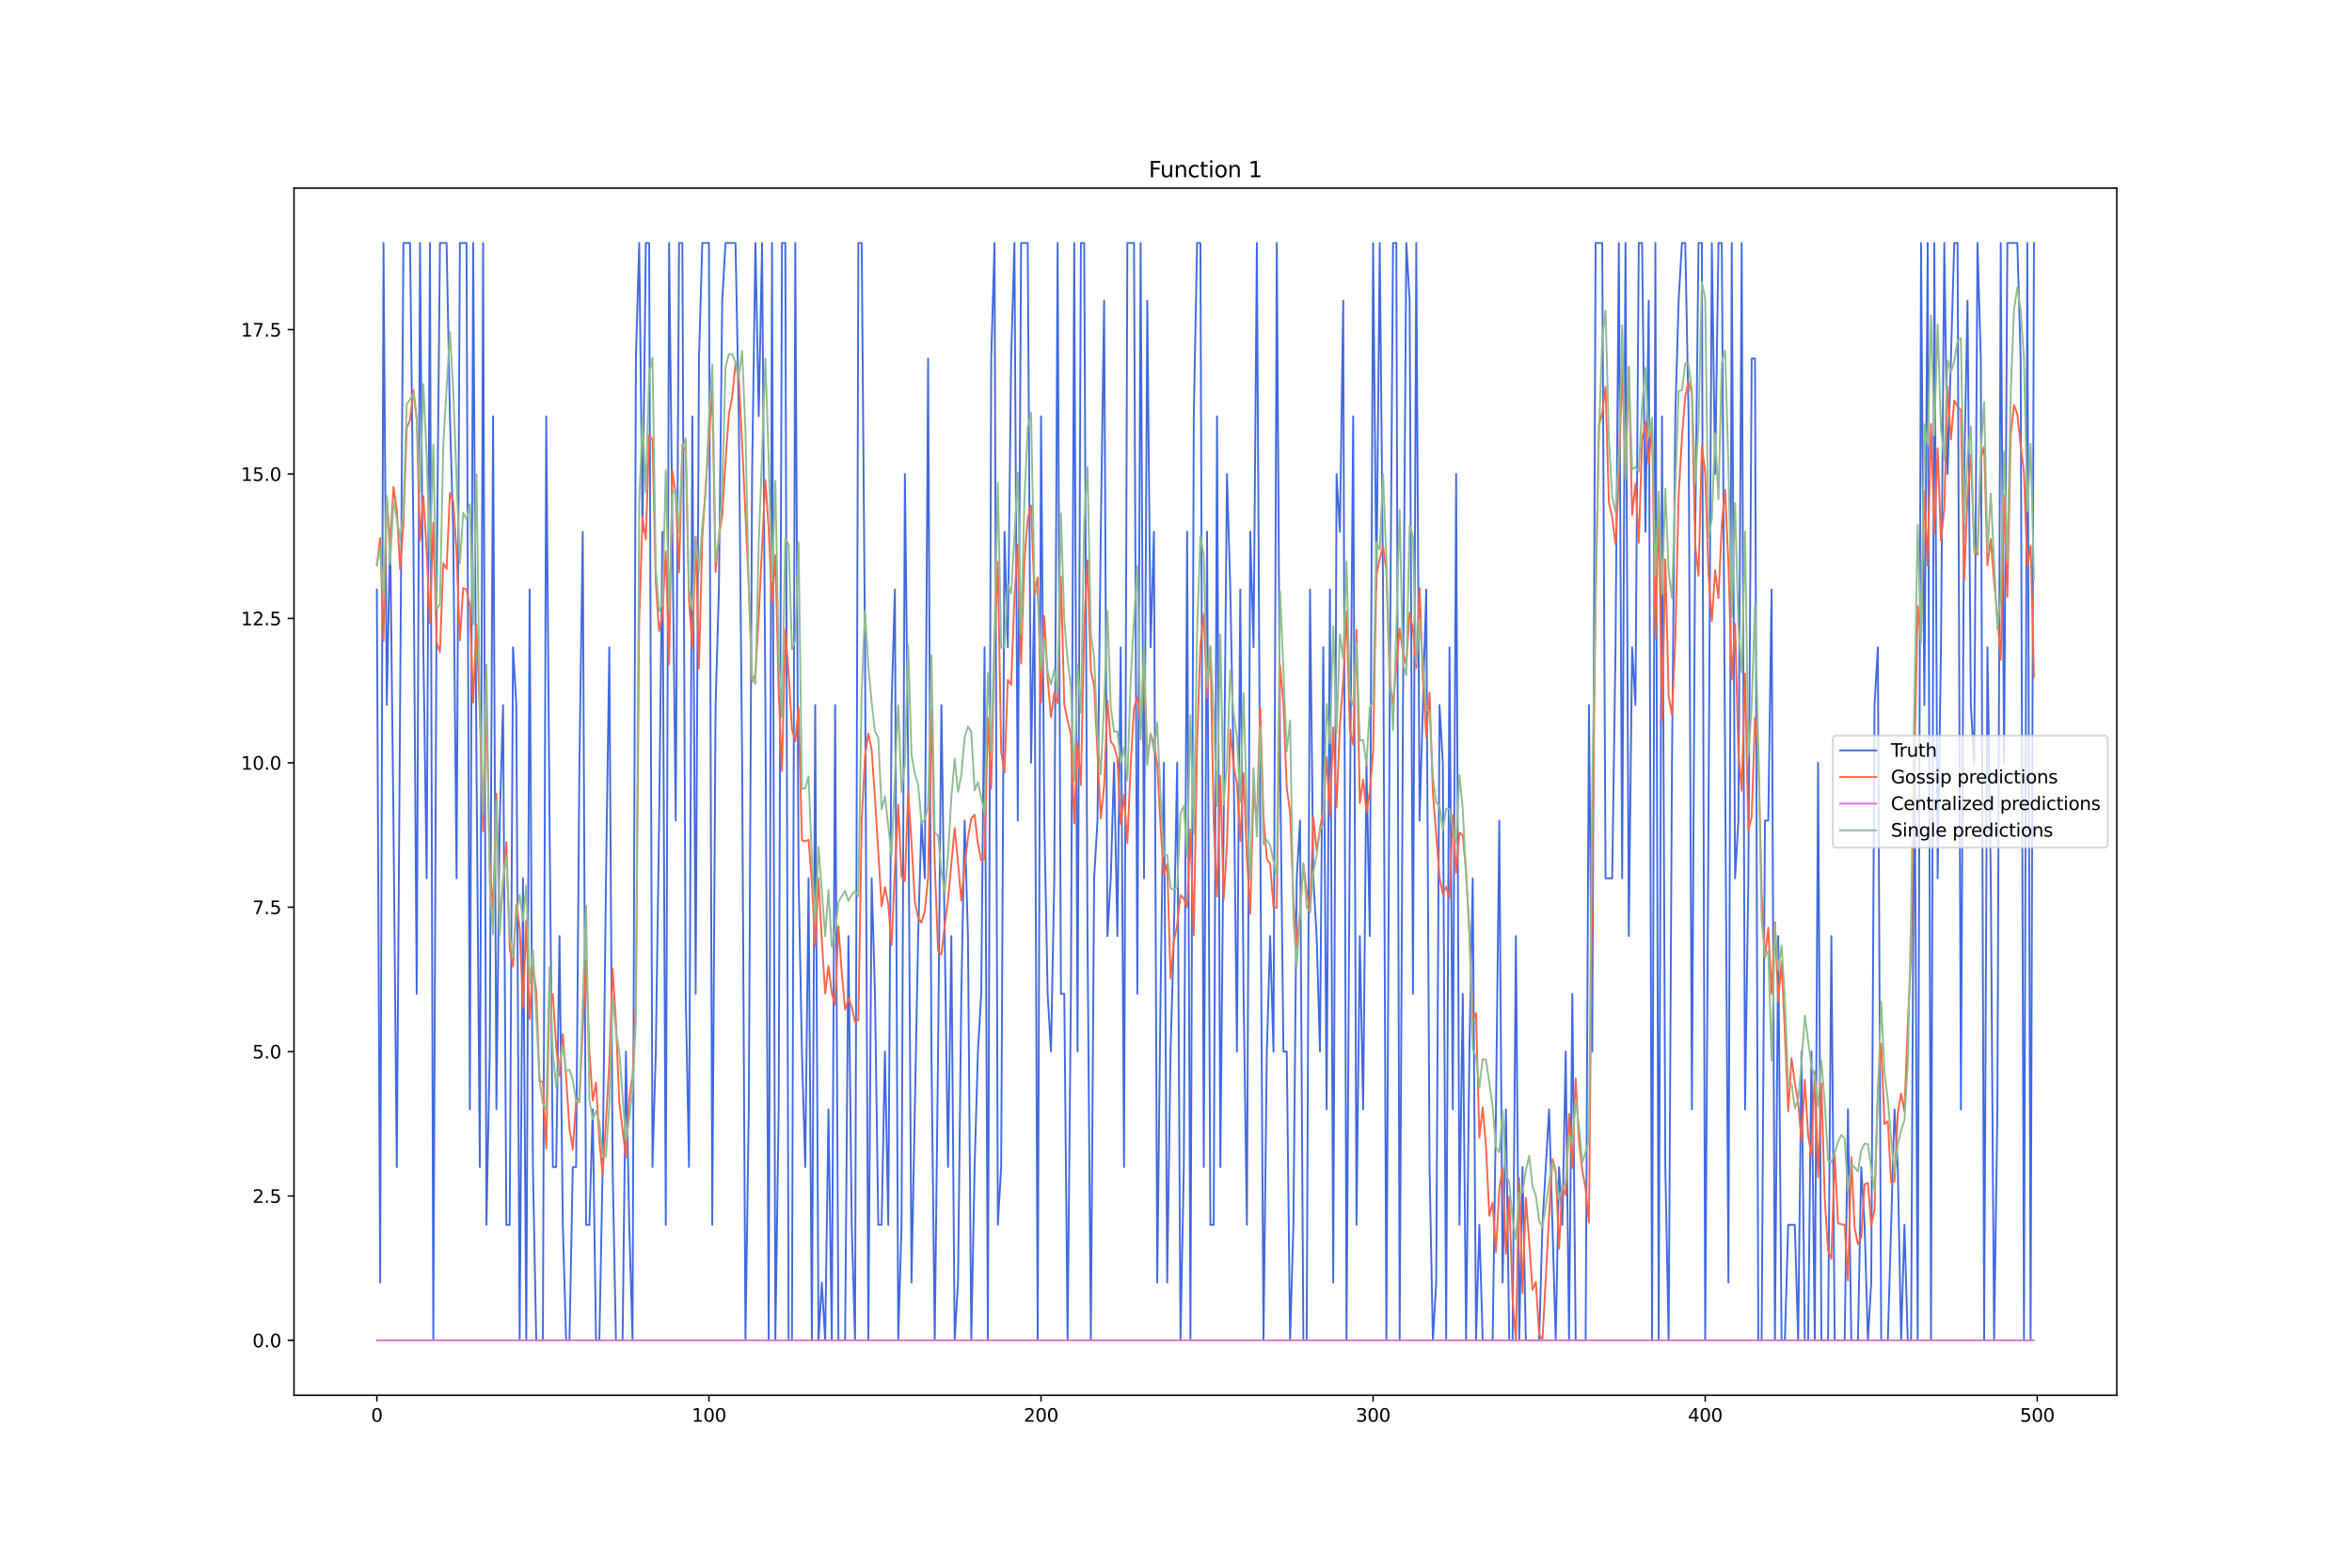 <?xml version="1.0" encoding="utf-8" standalone="no"?>
<!DOCTYPE svg PUBLIC "-//W3C//DTD SVG 1.1//EN"
  "http://www.w3.org/Graphics/SVG/1.1/DTD/svg11.dtd">
<svg xmlns:xlink="http://www.w3.org/1999/xlink" width="1296pt" height="864pt" viewBox="0 0 1296 864" xmlns="http://www.w3.org/2000/svg" version="1.1">
 <defs>
  <style type="text/css">*{stroke-linejoin: round; stroke-linecap: butt}</style>
 </defs>
 <g id="figure_1">
  <g id="patch_1">
   <path d="M 0 864 
L 1296 864 
L 1296 0 
L 0 0 
z
" style="fill: #ffffff"/>
  </g>
  <g id="axes_1">
   <g id="patch_2">
    <path d="M 162 768.96 
L 1166.4 768.96 
L 1166.4 103.68 
L 162 103.68 
z
" style="fill: #ffffff"/>
   </g>
   <g id="matplotlib.axis_1">
    <g id="xtick_1">
     <g id="line2d_1">
      <defs>
       <path id="mfb6c2969a2" d="M 0 0 
L 0 3.5 
" style="stroke: #000000; stroke-width: 0.8"/>
      </defs>
      <g>
       <use xlink:href="#mfb6c2969a2" x="207.655" y="768.96" style="stroke: #000000; stroke-width: 0.8"/>
      </g>
     </g>
     <g id="text_1">
      <!-- 0 -->
      <g transform="translate(204.473 783.558) scale(0.1 -0.1)">
       <defs>
        <path id="DejaVuSans-30" d="M 2034 4250 
Q 1547 4250 1301 3770 
Q 1056 3291 1056 2328 
Q 1056 1369 1301 889 
Q 1547 409 2034 409 
Q 2525 409 2770 889 
Q 3016 1369 3016 2328 
Q 3016 3291 2770 3770 
Q 2525 4250 2034 4250 
z
M 2034 4750 
Q 2819 4750 3233 4129 
Q 3647 3509 3647 2328 
Q 3647 1150 3233 529 
Q 2819 -91 2034 -91 
Q 1250 -91 836 529 
Q 422 1150 422 2328 
Q 422 3509 836 4129 
Q 1250 4750 2034 4750 
z
" transform="scale(0.016)"/>
       </defs>
       <use xlink:href="#DejaVuSans-30"/>
      </g>
     </g>
    </g>
    <g id="xtick_2">
     <g id="line2d_2">
      <g>
       <use xlink:href="#mfb6c2969a2" x="390.639" y="768.96" style="stroke: #000000; stroke-width: 0.8"/>
      </g>
     </g>
     <g id="text_2">
      <!-- 100 -->
      <g transform="translate(381.095 783.558) scale(0.1 -0.1)">
       <defs>
        <path id="DejaVuSans-31" d="M 794 531 
L 1825 531 
L 1825 4091 
L 703 3866 
L 703 4441 
L 1819 4666 
L 2450 4666 
L 2450 531 
L 3481 531 
L 3481 0 
L 794 0 
L 794 531 
z
" transform="scale(0.016)"/>
       </defs>
       <use xlink:href="#DejaVuSans-31"/>
       <use xlink:href="#DejaVuSans-30" x="63.623"/>
       <use xlink:href="#DejaVuSans-30" x="127.246"/>
      </g>
     </g>
    </g>
    <g id="xtick_3">
     <g id="line2d_3">
      <g>
       <use xlink:href="#mfb6c2969a2" x="573.623" y="768.96" style="stroke: #000000; stroke-width: 0.8"/>
      </g>
     </g>
     <g id="text_3">
      <!-- 200 -->
      <g transform="translate(564.079 783.558) scale(0.1 -0.1)">
       <defs>
        <path id="DejaVuSans-32" d="M 1228 531 
L 3431 531 
L 3431 0 
L 469 0 
L 469 531 
Q 828 903 1448 1529 
Q 2069 2156 2228 2338 
Q 2531 2678 2651 2914 
Q 2772 3150 2772 3378 
Q 2772 3750 2511 3984 
Q 2250 4219 1831 4219 
Q 1534 4219 1204 4116 
Q 875 4013 500 3803 
L 500 4441 
Q 881 4594 1212 4672 
Q 1544 4750 1819 4750 
Q 2544 4750 2975 4387 
Q 3406 4025 3406 3419 
Q 3406 3131 3298 2873 
Q 3191 2616 2906 2266 
Q 2828 2175 2409 1742 
Q 1991 1309 1228 531 
z
" transform="scale(0.016)"/>
       </defs>
       <use xlink:href="#DejaVuSans-32"/>
       <use xlink:href="#DejaVuSans-30" x="63.623"/>
       <use xlink:href="#DejaVuSans-30" x="127.246"/>
      </g>
     </g>
    </g>
    <g id="xtick_4">
     <g id="line2d_4">
      <g>
       <use xlink:href="#mfb6c2969a2" x="756.607" y="768.96" style="stroke: #000000; stroke-width: 0.8"/>
      </g>
     </g>
     <g id="text_4">
      <!-- 300 -->
      <g transform="translate(747.063 783.558) scale(0.1 -0.1)">
       <defs>
        <path id="DejaVuSans-33" d="M 2597 2516 
Q 3050 2419 3304 2112 
Q 3559 1806 3559 1356 
Q 3559 666 3084 287 
Q 2609 -91 1734 -91 
Q 1441 -91 1130 -33 
Q 819 25 488 141 
L 488 750 
Q 750 597 1062 519 
Q 1375 441 1716 441 
Q 2309 441 2620 675 
Q 2931 909 2931 1356 
Q 2931 1769 2642 2001 
Q 2353 2234 1838 2234 
L 1294 2234 
L 1294 2753 
L 1863 2753 
Q 2328 2753 2575 2939 
Q 2822 3125 2822 3475 
Q 2822 3834 2567 4026 
Q 2313 4219 1838 4219 
Q 1578 4219 1281 4162 
Q 984 4106 628 3988 
L 628 4550 
Q 988 4650 1302 4700 
Q 1616 4750 1894 4750 
Q 2613 4750 3031 4423 
Q 3450 4097 3450 3541 
Q 3450 3153 3228 2886 
Q 3006 2619 2597 2516 
z
" transform="scale(0.016)"/>
       </defs>
       <use xlink:href="#DejaVuSans-33"/>
       <use xlink:href="#DejaVuSans-30" x="63.623"/>
       <use xlink:href="#DejaVuSans-30" x="127.246"/>
      </g>
     </g>
    </g>
    <g id="xtick_5">
     <g id="line2d_5">
      <g>
       <use xlink:href="#mfb6c2969a2" x="939.591" y="768.96" style="stroke: #000000; stroke-width: 0.8"/>
      </g>
     </g>
     <g id="text_5">
      <!-- 400 -->
      <g transform="translate(930.047 783.558) scale(0.1 -0.1)">
       <defs>
        <path id="DejaVuSans-34" d="M 2419 4116 
L 825 1625 
L 2419 1625 
L 2419 4116 
z
M 2253 4666 
L 3047 4666 
L 3047 1625 
L 3713 1625 
L 3713 1100 
L 3047 1100 
L 3047 0 
L 2419 0 
L 2419 1100 
L 313 1100 
L 313 1709 
L 2253 4666 
z
" transform="scale(0.016)"/>
       </defs>
       <use xlink:href="#DejaVuSans-34"/>
       <use xlink:href="#DejaVuSans-30" x="63.623"/>
       <use xlink:href="#DejaVuSans-30" x="127.246"/>
      </g>
     </g>
    </g>
    <g id="xtick_6">
     <g id="line2d_6">
      <g>
       <use xlink:href="#mfb6c2969a2" x="1122.575" y="768.96" style="stroke: #000000; stroke-width: 0.8"/>
      </g>
     </g>
     <g id="text_6">
      <!-- 500 -->
      <g transform="translate(1113.032 783.558) scale(0.1 -0.1)">
       <defs>
        <path id="DejaVuSans-35" d="M 691 4666 
L 3169 4666 
L 3169 4134 
L 1269 4134 
L 1269 2991 
Q 1406 3038 1543 3061 
Q 1681 3084 1819 3084 
Q 2600 3084 3056 2656 
Q 3513 2228 3513 1497 
Q 3513 744 3044 326 
Q 2575 -91 1722 -91 
Q 1428 -91 1123 -41 
Q 819 9 494 109 
L 494 744 
Q 775 591 1075 516 
Q 1375 441 1709 441 
Q 2250 441 2565 725 
Q 2881 1009 2881 1497 
Q 2881 1984 2565 2268 
Q 2250 2553 1709 2553 
Q 1456 2553 1204 2497 
Q 953 2441 691 2322 
L 691 4666 
z
" transform="scale(0.016)"/>
       </defs>
       <use xlink:href="#DejaVuSans-35"/>
       <use xlink:href="#DejaVuSans-30" x="63.623"/>
       <use xlink:href="#DejaVuSans-30" x="127.246"/>
      </g>
     </g>
    </g>
   </g>
   <g id="matplotlib.axis_2">
    <g id="ytick_1">
     <g id="line2d_7">
      <defs>
       <path id="mf2fab6c849" d="M 0 0 
L -3.5 0 
" style="stroke: #000000; stroke-width: 0.8"/>
      </defs>
      <g>
       <use xlink:href="#mf2fab6c849" x="162" y="738.72" style="stroke: #000000; stroke-width: 0.8"/>
      </g>
     </g>
     <g id="text_7">
      <!-- 0.0 -->
      <g transform="translate(139.097 742.519) scale(0.1 -0.1)">
       <defs>
        <path id="DejaVuSans-2e" d="M 684 794 
L 1344 794 
L 1344 0 
L 684 0 
L 684 794 
z
" transform="scale(0.016)"/>
       </defs>
       <use xlink:href="#DejaVuSans-30"/>
       <use xlink:href="#DejaVuSans-2e" x="63.623"/>
       <use xlink:href="#DejaVuSans-30" x="95.41"/>
      </g>
     </g>
    </g>
    <g id="ytick_2">
     <g id="line2d_8">
      <g>
       <use xlink:href="#mf2fab6c849" x="162" y="659.141" style="stroke: #000000; stroke-width: 0.8"/>
      </g>
     </g>
     <g id="text_8">
      <!-- 2.5 -->
      <g transform="translate(139.097 662.94) scale(0.1 -0.1)">
       <use xlink:href="#DejaVuSans-32"/>
       <use xlink:href="#DejaVuSans-2e" x="63.623"/>
       <use xlink:href="#DejaVuSans-35" x="95.41"/>
      </g>
     </g>
    </g>
    <g id="ytick_3">
     <g id="line2d_9">
      <g>
       <use xlink:href="#mf2fab6c849" x="162" y="579.562" style="stroke: #000000; stroke-width: 0.8"/>
      </g>
     </g>
     <g id="text_9">
      <!-- 5.0 -->
      <g transform="translate(139.097 583.361) scale(0.1 -0.1)">
       <use xlink:href="#DejaVuSans-35"/>
       <use xlink:href="#DejaVuSans-2e" x="63.623"/>
       <use xlink:href="#DejaVuSans-30" x="95.41"/>
      </g>
     </g>
    </g>
    <g id="ytick_4">
     <g id="line2d_10">
      <g>
       <use xlink:href="#mf2fab6c849" x="162" y="499.983" style="stroke: #000000; stroke-width: 0.8"/>
      </g>
     </g>
     <g id="text_10">
      <!-- 7.5 -->
      <g transform="translate(139.097 503.782) scale(0.1 -0.1)">
       <defs>
        <path id="DejaVuSans-37" d="M 525 4666 
L 3525 4666 
L 3525 4397 
L 1831 0 
L 1172 0 
L 2766 4134 
L 525 4134 
L 525 4666 
z
" transform="scale(0.016)"/>
       </defs>
       <use xlink:href="#DejaVuSans-37"/>
       <use xlink:href="#DejaVuSans-2e" x="63.623"/>
       <use xlink:href="#DejaVuSans-35" x="95.41"/>
      </g>
     </g>
    </g>
    <g id="ytick_5">
     <g id="line2d_11">
      <g>
       <use xlink:href="#mf2fab6c849" x="162" y="420.404" style="stroke: #000000; stroke-width: 0.8"/>
      </g>
     </g>
     <g id="text_11">
      <!-- 10.0 -->
      <g transform="translate(132.734 424.203) scale(0.1 -0.1)">
       <use xlink:href="#DejaVuSans-31"/>
       <use xlink:href="#DejaVuSans-30" x="63.623"/>
       <use xlink:href="#DejaVuSans-2e" x="127.246"/>
       <use xlink:href="#DejaVuSans-30" x="159.033"/>
      </g>
     </g>
    </g>
    <g id="ytick_6">
     <g id="line2d_12">
      <g>
       <use xlink:href="#mf2fab6c849" x="162" y="340.825" style="stroke: #000000; stroke-width: 0.8"/>
      </g>
     </g>
     <g id="text_12">
      <!-- 12.5 -->
      <g transform="translate(132.734 344.624) scale(0.1 -0.1)">
       <use xlink:href="#DejaVuSans-31"/>
       <use xlink:href="#DejaVuSans-32" x="63.623"/>
       <use xlink:href="#DejaVuSans-2e" x="127.246"/>
       <use xlink:href="#DejaVuSans-35" x="159.033"/>
      </g>
     </g>
    </g>
    <g id="ytick_7">
     <g id="line2d_13">
      <g>
       <use xlink:href="#mf2fab6c849" x="162" y="261.246" style="stroke: #000000; stroke-width: 0.8"/>
      </g>
     </g>
     <g id="text_13">
      <!-- 15.0 -->
      <g transform="translate(132.734 265.046) scale(0.1 -0.1)">
       <use xlink:href="#DejaVuSans-31"/>
       <use xlink:href="#DejaVuSans-35" x="63.623"/>
       <use xlink:href="#DejaVuSans-2e" x="127.246"/>
       <use xlink:href="#DejaVuSans-30" x="159.033"/>
      </g>
     </g>
    </g>
    <g id="ytick_8">
     <g id="line2d_14">
      <g>
       <use xlink:href="#mf2fab6c849" x="162" y="181.667" style="stroke: #000000; stroke-width: 0.8"/>
      </g>
     </g>
     <g id="text_14">
      <!-- 17.5 -->
      <g transform="translate(132.734 185.467) scale(0.1 -0.1)">
       <use xlink:href="#DejaVuSans-31"/>
       <use xlink:href="#DejaVuSans-37" x="63.623"/>
       <use xlink:href="#DejaVuSans-2e" x="127.246"/>
       <use xlink:href="#DejaVuSans-35" x="159.033"/>
      </g>
     </g>
    </g>
   </g>
   <g id="line2d_15">
    <path d="M 207.655 324.909 
L 209.484 706.888 
L 211.314 133.92 
L 213.144 388.573 
L 214.974 293.078 
L 216.804 452.236 
L 218.634 643.225 
L 222.293 133.92 
L 225.953 133.92 
L 227.783 293.078 
L 229.613 547.731 
L 231.442 133.92 
L 233.272 356.741 
L 235.102 484.067 
L 236.932 133.92 
L 238.762 738.72 
L 240.592 324.909 
L 242.422 133.92 
L 246.081 133.92 
L 247.911 229.415 
L 249.741 293.078 
L 251.571 484.067 
L 253.401 133.92 
L 257.06 133.92 
L 258.89 611.394 
L 260.72 133.92 
L 262.55 420.404 
L 264.38 643.225 
L 266.209 133.92 
L 268.039 675.057 
L 269.869 579.562 
L 271.699 229.415 
L 273.529 611.394 
L 275.359 452.236 
L 277.189 388.573 
L 279.018 675.057 
L 280.848 675.057 
L 282.678 356.741 
L 284.508 388.573 
L 286.338 738.72 
L 288.168 484.067 
L 289.997 738.72 
L 291.827 324.909 
L 293.657 643.225 
L 295.487 738.72 
L 299.147 738.72 
L 300.976 229.415 
L 302.806 452.236 
L 304.636 643.225 
L 306.466 643.225 
L 308.296 515.899 
L 310.126 675.057 
L 311.956 738.72 
L 313.785 738.72 
L 315.615 643.225 
L 317.445 643.225 
L 319.275 420.404 
L 321.105 293.078 
L 322.935 675.057 
L 324.764 675.057 
L 326.594 611.394 
L 328.424 738.72 
L 330.254 738.72 
L 332.084 643.225 
L 333.914 484.067 
L 335.743 356.741 
L 337.573 643.225 
L 339.403 738.72 
L 343.063 738.72 
L 344.893 579.562 
L 346.723 675.057 
L 348.552 738.72 
L 350.382 197.583 
L 352.212 133.92 
L 354.042 293.078 
L 355.872 133.92 
L 357.702 133.92 
L 359.531 643.225 
L 361.361 579.562 
L 363.191 452.236 
L 365.021 293.078 
L 366.851 675.057 
L 368.681 133.92 
L 372.34 452.236 
L 374.17 133.92 
L 376 133.92 
L 377.83 547.731 
L 379.66 643.225 
L 381.489 229.415 
L 383.319 547.731 
L 385.149 197.583 
L 386.979 133.92 
L 390.639 133.92 
L 392.469 675.057 
L 394.298 388.573 
L 396.128 324.909 
L 397.958 165.752 
L 399.788 133.92 
L 405.277 133.92 
L 407.107 229.415 
L 408.937 420.404 
L 410.767 738.72 
L 412.597 611.394 
L 414.427 261.246 
L 416.256 133.92 
L 418.086 229.415 
L 419.916 133.92 
L 421.746 388.573 
L 423.576 738.72 
L 425.406 133.92 
L 427.236 738.72 
L 429.065 611.394 
L 430.895 133.92 
L 432.725 133.92 
L 434.555 738.72 
L 436.385 738.72 
L 438.215 133.92 
L 440.044 484.067 
L 441.874 579.562 
L 443.704 643.225 
L 445.534 484.067 
L 447.364 738.72 
L 449.194 388.573 
L 451.023 738.72 
L 452.853 706.888 
L 454.683 738.72 
L 456.513 611.394 
L 458.343 738.72 
L 460.173 388.573 
L 462.003 738.72 
L 465.662 738.72 
L 467.492 515.899 
L 469.322 675.057 
L 471.152 738.72 
L 472.982 133.92 
L 474.811 133.92 
L 476.641 356.741 
L 478.471 738.72 
L 480.301 484.067 
L 482.131 547.731 
L 483.961 675.057 
L 485.79 675.057 
L 487.62 579.562 
L 489.45 675.057 
L 491.28 388.573 
L 493.11 324.909 
L 494.94 738.72 
L 496.77 675.057 
L 498.599 261.246 
L 500.429 420.404 
L 502.259 706.888 
L 505.919 515.899 
L 507.749 452.236 
L 509.578 484.067 
L 511.408 197.583 
L 513.238 579.562 
L 515.068 738.72 
L 516.898 579.562 
L 518.728 388.573 
L 522.387 643.225 
L 524.217 515.899 
L 526.047 738.72 
L 527.877 706.888 
L 529.707 547.731 
L 531.536 452.236 
L 533.366 515.899 
L 535.196 738.72 
L 537.026 643.225 
L 538.856 579.562 
L 540.686 547.731 
L 542.516 356.741 
L 544.345 738.72 
L 546.175 197.583 
L 548.005 133.92 
L 549.835 675.057 
L 551.665 643.225 
L 553.495 293.078 
L 555.324 356.741 
L 557.154 197.583 
L 558.984 133.92 
L 560.814 452.236 
L 562.644 133.92 
L 566.303 133.92 
L 568.133 420.404 
L 569.963 324.909 
L 571.793 738.72 
L 573.623 229.415 
L 575.453 452.236 
L 577.283 547.731 
L 579.112 579.562 
L 580.942 484.067 
L 582.772 133.92 
L 584.602 547.731 
L 586.432 547.731 
L 588.262 738.72 
L 590.091 547.731 
L 591.921 133.92 
L 593.751 579.562 
L 595.581 133.92 
L 597.411 133.92 
L 599.241 515.899 
L 601.07 738.72 
L 602.9 484.067 
L 604.73 452.236 
L 606.56 293.078 
L 608.39 165.752 
L 610.22 515.899 
L 612.05 484.067 
L 613.879 420.404 
L 615.709 515.899 
L 617.539 356.741 
L 619.369 643.225 
L 621.199 133.92 
L 624.858 133.92 
L 626.688 547.731 
L 628.518 133.92 
L 630.348 484.067 
L 632.178 165.752 
L 634.008 356.741 
L 635.837 293.078 
L 637.667 706.888 
L 639.497 547.731 
L 641.327 420.404 
L 643.157 706.888 
L 644.987 579.562 
L 646.817 515.899 
L 648.646 420.404 
L 650.476 738.72 
L 652.306 643.225 
L 654.136 293.078 
L 655.966 738.72 
L 657.796 229.415 
L 659.625 133.92 
L 661.455 133.92 
L 663.285 643.225 
L 665.115 293.078 
L 666.945 675.057 
L 668.775 675.057 
L 670.604 229.415 
L 672.434 643.225 
L 676.094 261.246 
L 677.924 324.909 
L 679.754 420.404 
L 681.583 579.562 
L 683.413 324.909 
L 685.243 547.731 
L 687.073 675.057 
L 688.903 293.078 
L 690.733 356.741 
L 692.563 133.92 
L 694.392 452.236 
L 696.222 738.72 
L 698.052 579.562 
L 699.882 515.899 
L 701.712 579.562 
L 703.542 133.92 
L 705.371 420.404 
L 707.201 579.562 
L 709.031 579.562 
L 710.861 738.72 
L 712.691 675.057 
L 714.521 484.067 
L 716.35 452.236 
L 718.18 738.72 
L 720.01 738.72 
L 721.84 324.909 
L 723.67 484.067 
L 725.5 515.899 
L 727.33 579.562 
L 729.159 356.741 
L 730.989 611.394 
L 732.819 324.909 
L 734.649 706.888 
L 736.479 261.246 
L 738.309 293.078 
L 740.138 165.752 
L 741.968 738.72 
L 743.798 452.236 
L 745.628 229.415 
L 747.458 675.057 
L 749.288 515.899 
L 751.117 611.394 
L 752.947 420.404 
L 754.777 515.899 
L 756.607 133.92 
L 758.437 324.909 
L 760.267 133.92 
L 762.097 324.909 
L 763.926 738.72 
L 765.756 388.573 
L 767.586 133.92 
L 769.416 133.92 
L 771.246 738.72 
L 773.076 388.573 
L 774.905 133.92 
L 776.735 165.752 
L 778.565 547.731 
L 780.395 133.92 
L 782.225 452.236 
L 785.884 324.909 
L 787.714 643.225 
L 789.544 738.72 
L 791.374 706.888 
L 793.204 388.573 
L 795.034 420.404 
L 796.864 738.72 
L 798.693 356.741 
L 800.523 611.394 
L 802.353 261.246 
L 804.183 675.057 
L 806.013 547.731 
L 807.843 738.72 
L 809.672 579.562 
L 811.502 484.067 
L 813.332 738.72 
L 815.162 675.057 
L 816.992 738.72 
L 822.481 738.72 
L 824.311 611.394 
L 826.141 452.236 
L 827.971 706.888 
L 829.801 611.394 
L 831.63 738.72 
L 833.46 738.72 
L 835.29 515.899 
L 837.12 738.72 
L 838.95 643.225 
L 840.78 738.72 
L 848.099 738.72 
L 849.929 675.057 
L 853.589 611.394 
L 857.248 738.72 
L 859.078 643.225 
L 860.908 675.057 
L 862.738 579.562 
L 864.568 738.72 
L 866.397 547.731 
L 868.227 738.72 
L 873.717 738.72 
L 875.547 388.573 
L 877.377 579.562 
L 879.206 133.92 
L 882.866 133.92 
L 884.696 484.067 
L 888.356 484.067 
L 890.185 356.741 
L 892.015 133.92 
L 893.845 484.067 
L 895.675 133.92 
L 897.505 515.899 
L 899.335 356.741 
L 901.164 388.573 
L 902.994 133.92 
L 904.824 133.92 
L 906.654 293.078 
L 908.484 165.752 
L 910.314 738.72 
L 912.144 133.92 
L 913.973 738.72 
L 915.803 229.415 
L 917.633 643.225 
L 919.463 738.72 
L 921.293 420.404 
L 923.123 229.415 
L 924.952 165.752 
L 926.782 133.92 
L 928.612 133.92 
L 930.442 229.415 
L 932.272 611.394 
L 934.102 293.078 
L 935.931 133.92 
L 937.761 133.92 
L 939.591 738.72 
L 941.421 452.236 
L 943.251 133.92 
L 945.081 261.246 
L 946.911 133.92 
L 948.74 133.92 
L 952.4 706.888 
L 954.23 133.92 
L 956.06 484.067 
L 957.89 452.236 
L 959.719 133.92 
L 961.549 611.394 
L 963.379 484.067 
L 965.209 197.583 
L 967.039 197.583 
L 968.869 738.72 
L 970.698 738.72 
L 972.528 452.236 
L 974.358 452.236 
L 976.188 324.909 
L 978.018 738.72 
L 979.848 515.899 
L 981.678 738.72 
L 983.507 738.72 
L 985.337 675.057 
L 988.997 675.057 
L 990.827 738.72 
L 992.657 579.562 
L 994.486 738.72 
L 996.316 738.72 
L 998.146 579.562 
L 999.976 738.72 
L 1001.806 420.404 
L 1003.636 738.72 
L 1007.295 738.72 
L 1009.125 515.899 
L 1010.955 738.72 
L 1016.444 738.72 
L 1018.274 611.394 
L 1020.104 738.72 
L 1023.764 738.72 
L 1025.594 643.225 
L 1027.424 675.057 
L 1029.253 738.72 
L 1031.083 706.888 
L 1032.913 388.573 
L 1034.743 356.741 
L 1036.573 738.72 
L 1040.232 738.72 
L 1043.892 611.394 
L 1045.722 643.225 
L 1047.552 738.72 
L 1049.382 675.057 
L 1051.211 738.72 
L 1053.041 738.72 
L 1054.871 388.573 
L 1056.701 738.72 
L 1058.531 133.92 
L 1060.361 388.573 
L 1062.191 133.92 
L 1064.02 738.72 
L 1065.85 133.92 
L 1067.68 484.067 
L 1069.51 356.741 
L 1071.34 133.92 
L 1073.17 261.246 
L 1076.829 133.92 
L 1078.659 133.92 
L 1080.489 611.394 
L 1082.319 261.246 
L 1084.149 165.752 
L 1085.978 388.573 
L 1087.808 420.404 
L 1089.638 133.92 
L 1091.468 197.583 
L 1093.298 738.72 
L 1095.128 356.741 
L 1096.958 484.067 
L 1098.787 738.72 
L 1100.617 611.394 
L 1102.447 133.92 
L 1104.277 420.404 
L 1106.107 133.92 
L 1111.596 133.92 
L 1113.426 197.583 
L 1115.256 738.72 
L 1117.086 133.92 
L 1118.916 738.72 
L 1120.745 133.92 
L 1120.745 133.92 
" clip-path="url(#p359b59ea2d)" style="fill: none; stroke: #4169e1; stroke-linecap: square"/>
   </g>
   <g id="line2d_16">
    <path d="M 207.655 311.621 
L 209.484 296.532 
L 211.314 353.429 
L 213.144 273.69 
L 214.974 300.275 
L 216.804 268.345 
L 218.634 280.6 
L 220.463 313.777 
L 222.293 288.558 
L 224.123 235.81 
L 225.953 231.387 
L 227.783 214.86 
L 229.613 230.378 
L 231.442 297.927 
L 233.272 273.376 
L 235.102 303.911 
L 236.932 343.449 
L 238.762 288.123 
L 240.592 354.022 
L 242.422 359.442 
L 244.251 310.489 
L 246.081 313.574 
L 247.911 271.668 
L 249.741 276.245 
L 251.571 304.425 
L 253.401 352.962 
L 255.23 324.034 
L 257.06 325.007 
L 258.89 333.798 
L 260.72 387.18 
L 262.55 344.153 
L 264.38 392.403 
L 266.209 458.222 
L 268.039 386.706 
L 269.869 477.744 
L 271.699 501.347 
L 273.529 437.349 
L 275.359 509.729 
L 279.018 464.084 
L 280.848 522.583 
L 282.678 532.693 
L 284.508 498.778 
L 286.338 511.256 
L 288.168 555.734 
L 289.997 507.175 
L 291.827 561.648 
L 293.657 532.101 
L 295.487 546.18 
L 297.317 595.805 
L 299.147 596.245 
L 300.976 632.896 
L 302.806 548.182 
L 304.636 547.871 
L 306.466 577.23 
L 308.296 592.89 
L 310.126 569.869 
L 311.956 593.995 
L 313.785 622.082 
L 315.615 633.428 
L 317.445 606.794 
L 319.275 605.201 
L 322.935 529.339 
L 324.764 579.328 
L 326.594 606.401 
L 328.424 596.683 
L 330.254 628.639 
L 332.084 647.38 
L 333.914 617.956 
L 335.743 586.002 
L 337.573 533.966 
L 339.403 563.449 
L 341.233 607.181 
L 344.893 638.026 
L 346.723 605.979 
L 348.552 592.793 
L 350.382 552.268 
L 352.212 342.582 
L 354.042 285.021 
L 355.872 297.281 
L 357.702 239.893 
L 359.531 242.164 
L 361.361 321.503 
L 363.191 347.764 
L 365.021 338.703 
L 366.851 303.87 
L 368.681 366.144 
L 370.51 259.599 
L 372.34 272.852 
L 374.17 315.383 
L 376 245.276 
L 377.83 248.188 
L 379.66 330.816 
L 381.489 357.486 
L 383.319 295.77 
L 385.149 368.38 
L 386.979 296.161 
L 388.809 268.488 
L 390.639 242.583 
L 392.469 214.702 
L 394.298 315.284 
L 396.128 295.549 
L 397.958 284.265 
L 399.788 254.249 
L 401.618 228.481 
L 403.448 218.707 
L 405.277 200.388 
L 407.107 208.769 
L 408.937 244.886 
L 412.597 323.014 
L 414.427 375.743 
L 416.256 371.49 
L 418.086 339.641 
L 419.916 300.903 
L 421.746 264.539 
L 423.576 291.978 
L 425.406 332.533 
L 427.236 305.87 
L 429.065 381.152 
L 430.895 424.977 
L 432.725 346.897 
L 434.555 371.259 
L 436.385 401.777 
L 438.215 408.525 
L 440.044 390.166 
L 441.874 463.096 
L 443.704 463.655 
L 445.534 462.842 
L 447.364 486.592 
L 449.194 521.568 
L 451.023 484.14 
L 452.853 518.179 
L 454.683 547.515 
L 456.513 532.402 
L 458.343 547.537 
L 460.173 553.84 
L 462.003 510.552 
L 463.832 536.162 
L 465.662 556.493 
L 467.492 550.319 
L 469.322 554.911 
L 471.152 563.467 
L 472.982 562.058 
L 474.811 452.257 
L 476.641 416.999 
L 478.471 404.271 
L 480.301 413.271 
L 482.131 439.938 
L 485.79 499.526 
L 487.62 488.919 
L 489.45 498.363 
L 491.28 520.983 
L 493.11 479.298 
L 494.94 443.461 
L 496.77 483.022 
L 498.599 485.596 
L 500.429 436.285 
L 502.259 464.307 
L 504.089 497.008 
L 505.919 505.772 
L 507.749 508.482 
L 509.578 502.161 
L 511.408 483.609 
L 513.238 390.935 
L 515.068 475.816 
L 516.898 524.167 
L 518.728 526.14 
L 520.557 509.958 
L 522.387 495.871 
L 526.047 456.377 
L 527.877 475.438 
L 529.707 496.392 
L 531.536 476.955 
L 533.366 461.673 
L 535.196 451.171 
L 537.026 449.008 
L 538.856 465.001 
L 540.686 474.22 
L 542.516 473.385 
L 544.345 395.457 
L 546.175 434.653 
L 548.005 355.141 
L 549.835 309.586 
L 551.665 414.416 
L 553.495 425.803 
L 555.324 374.714 
L 557.154 377.495 
L 558.984 328.612 
L 560.814 300.097 
L 562.644 365.761 
L 564.474 308.389 
L 566.303 285.891 
L 568.133 278.623 
L 569.963 327.563 
L 571.793 318.188 
L 573.623 387.202 
L 575.453 339.459 
L 577.283 374.217 
L 579.112 395.265 
L 580.942 381.664 
L 582.772 387.532 
L 584.602 317.595 
L 586.432 388.124 
L 588.262 397.058 
L 590.091 404.585 
L 591.921 453.883 
L 593.751 409.035 
L 595.581 432.729 
L 597.411 345.125 
L 599.241 308.754 
L 601.07 369.419 
L 602.9 378.24 
L 606.56 451.157 
L 608.39 433.456 
L 610.22 386.052 
L 612.05 408.713 
L 613.879 411.14 
L 615.709 418.423 
L 617.539 454.271 
L 619.369 437.968 
L 621.199 464.63 
L 623.029 421.344 
L 624.858 390.37 
L 626.688 384.298 
L 628.518 399.679 
L 630.348 364.268 
L 632.178 419.79 
L 634.008 404.632 
L 635.837 409.709 
L 637.667 421.391 
L 639.497 455.693 
L 641.327 482.288 
L 643.157 476.068 
L 644.987 539.242 
L 646.817 518.637 
L 648.646 509.901 
L 650.476 493.251 
L 652.306 495.271 
L 654.136 499.857 
L 655.966 457.114 
L 657.796 515.376 
L 659.625 408.918 
L 661.455 355.391 
L 663.285 338.504 
L 665.115 384.552 
L 666.945 356.153 
L 668.775 452.529 
L 670.604 494.08 
L 672.434 427.418 
L 674.264 495.766 
L 676.094 465.289 
L 677.924 402.125 
L 679.754 422.301 
L 681.583 431.653 
L 683.413 463.495 
L 685.243 426.173 
L 687.073 472.494 
L 688.903 503.557 
L 690.733 435.326 
L 692.563 453.128 
L 694.392 389.959 
L 696.222 450.28 
L 698.052 473.325 
L 699.882 476.193 
L 701.712 499.927 
L 703.542 500.365 
L 705.371 366.654 
L 707.201 388.181 
L 709.031 434.111 
L 710.861 447.972 
L 712.691 495.106 
L 714.521 521.24 
L 716.35 502.136 
L 718.18 476.324 
L 720.01 491.055 
L 721.84 502.76 
L 723.67 450.387 
L 725.5 469.122 
L 727.33 456.539 
L 729.159 446.02 
L 730.989 417.373 
L 732.819 449.939 
L 734.649 400.802 
L 736.479 445.052 
L 738.309 399.673 
L 740.138 375.176 
L 741.968 336.789 
L 743.798 402.592 
L 745.628 410.315 
L 747.458 347.09 
L 749.288 442.596 
L 751.117 429.562 
L 752.947 447.666 
L 754.777 436.223 
L 756.607 414.079 
L 758.437 316.899 
L 760.267 308.086 
L 762.097 300.989 
L 763.926 314.545 
L 765.756 375.81 
L 767.586 387.966 
L 771.246 346.417 
L 773.076 359.989 
L 774.905 366.069 
L 776.735 337.732 
L 778.565 346.638 
L 780.395 368.129 
L 782.225 324.073 
L 784.055 373.849 
L 785.884 406.294 
L 787.714 381.672 
L 789.544 436.828 
L 793.204 483.518 
L 795.034 492.742 
L 796.864 488.652 
L 798.693 494.869 
L 800.523 449.143 
L 802.353 481.017 
L 804.183 458.871 
L 806.013 460.33 
L 807.843 480.161 
L 809.672 515.335 
L 811.502 562.163 
L 813.332 558.346 
L 815.162 627.044 
L 816.992 610.322 
L 818.822 631.829 
L 820.651 670.109 
L 822.481 662.928 
L 824.311 690.09 
L 826.141 655.365 
L 827.971 643.546 
L 829.801 691.062 
L 831.63 659.334 
L 833.46 715.836 
L 835.29 738.72 
L 837.12 649.293 
L 838.95 712.656 
L 840.78 660.14 
L 842.61 684.246 
L 844.439 710.839 
L 846.269 706.519 
L 848.099 735.079 
L 849.929 738.72 
L 853.589 669.725 
L 855.418 638.8 
L 857.248 645.398 
L 859.078 688.224 
L 860.908 654.122 
L 862.738 658.694 
L 864.568 613.933 
L 866.397 643.779 
L 868.227 594.382 
L 870.057 629.033 
L 871.887 644.835 
L 873.717 655.515 
L 875.547 673.857 
L 877.377 481.366 
L 879.206 330.657 
L 881.036 234.534 
L 882.866 227.349 
L 884.696 213.222 
L 886.526 277.19 
L 888.356 285.073 
L 890.185 300.124 
L 892.015 263.05 
L 893.845 202.583 
L 895.675 260.71 
L 897.505 202.097 
L 899.335 283.802 
L 901.164 266.601 
L 902.994 299.112 
L 904.824 242.461 
L 906.654 232.491 
L 908.484 255.867 
L 910.314 233.761 
L 912.144 351.745 
L 913.973 277.774 
L 915.803 397.02 
L 917.633 308.179 
L 919.463 383.655 
L 921.293 393.99 
L 923.123 352.52 
L 924.952 273.369 
L 926.782 241.062 
L 928.612 218.356 
L 930.442 210.563 
L 932.272 217.116 
L 934.102 300.529 
L 935.931 317.362 
L 937.761 245.614 
L 939.591 260.479 
L 941.421 316.382 
L 943.251 342.48 
L 945.081 314.227 
L 946.911 329.777 
L 948.74 288.879 
L 950.57 270.005 
L 952.4 310.852 
L 954.23 374.502 
L 956.06 343.814 
L 957.89 414.636 
L 959.719 435.771 
L 961.549 371.243 
L 963.379 457.522 
L 965.209 450.468 
L 967.039 395.576 
L 968.869 413.791 
L 970.698 491.749 
L 972.528 527.832 
L 974.358 511.276 
L 976.188 547.781 
L 978.018 508.306 
L 979.848 551.827 
L 981.678 529.865 
L 983.507 569.131 
L 985.337 612.495 
L 987.167 583.262 
L 988.997 596.769 
L 990.827 607.503 
L 992.657 628.984 
L 994.486 595.052 
L 996.316 625.657 
L 998.146 637.001 
L 999.976 590.581 
L 1001.806 648.807 
L 1003.636 597.216 
L 1005.465 660.182 
L 1007.295 689.164 
L 1009.125 693.813 
L 1010.955 636.468 
L 1012.785 674.19 
L 1014.615 674.706 
L 1016.444 675.035 
L 1018.274 705.636 
L 1020.104 637.696 
L 1021.934 676.687 
L 1023.764 685.766 
L 1025.594 681.748 
L 1027.424 652.754 
L 1029.253 651.953 
L 1031.083 675.504 
L 1032.913 666.132 
L 1034.743 599.61 
L 1036.573 575.206 
L 1038.403 619.56 
L 1040.232 617.982 
L 1042.062 651.661 
L 1043.892 651.092 
L 1045.722 613.484 
L 1047.552 602.642 
L 1049.382 612.564 
L 1051.211 565.003 
L 1053.041 526.918 
L 1054.871 418.984 
L 1056.701 333.986 
L 1058.531 353.623 
L 1060.361 270.727 
L 1062.191 311.766 
L 1064.02 233.645 
L 1065.85 293.823 
L 1067.68 247.02 
L 1069.51 297.923 
L 1071.34 280.237 
L 1073.17 212.954 
L 1074.999 242.196 
L 1076.829 220.693 
L 1078.659 224.039 
L 1080.489 226.073 
L 1082.319 319.977 
L 1084.149 273.246 
L 1085.978 250.78 
L 1087.808 300.936 
L 1089.638 305.695 
L 1091.468 252.722 
L 1093.298 246.134 
L 1095.128 311.593 
L 1096.958 297.09 
L 1098.787 320.549 
L 1100.617 339.526 
L 1102.447 363.64 
L 1104.277 272.722 
L 1106.107 329 
L 1107.937 239.488 
L 1109.766 223.207 
L 1111.596 228.366 
L 1113.426 245.759 
L 1115.256 260.296 
L 1117.086 312.289 
L 1118.916 300.786 
L 1120.745 373.019 
L 1120.745 373.019 
" clip-path="url(#p359b59ea2d)" style="fill: none; stroke: #ff6347; stroke-linecap: square"/>
   </g>
   <g id="line2d_17">
    <path d="M 207.655 738.72 
L 1120.745 738.72 
L 1120.745 738.72 
" clip-path="url(#p359b59ea2d)" style="fill: none; stroke: #da70d6; stroke-linecap: square"/>
   </g>
   <g id="line2d_18">
    <path d="M 207.655 310.95 
L 209.484 301.604 
L 211.314 329.985 
L 213.144 273.246 
L 214.974 311.06 
L 216.804 275.923 
L 218.634 285.976 
L 220.463 296.807 
L 222.293 281.702 
L 224.123 222.792 
L 225.953 220.187 
L 227.783 216.923 
L 229.613 231.222 
L 231.442 270.946 
L 233.272 211.676 
L 235.102 251.987 
L 236.932 308.183 
L 238.762 244.978 
L 240.592 335.881 
L 242.422 333.097 
L 244.251 245.131 
L 247.911 182.952 
L 249.741 214.689 
L 251.571 264.432 
L 253.401 310.614 
L 255.23 282.635 
L 257.06 286.137 
L 258.89 277.886 
L 260.72 344.153 
L 262.55 261.548 
L 264.38 387.459 
L 266.209 448.582 
L 268.039 366.281 
L 269.869 487.058 
L 271.699 515.057 
L 273.529 441.58 
L 275.359 515.099 
L 277.189 484.623 
L 279.018 471.697 
L 280.848 515.39 
L 282.678 527.733 
L 284.508 503.507 
L 286.338 493.086 
L 288.168 507.367 
L 289.997 488.055 
L 291.827 542.055 
L 293.657 523.757 
L 297.317 595.53 
L 299.147 608.356 
L 300.976 611.617 
L 302.806 533.037 
L 304.636 580.474 
L 306.466 599.044 
L 308.296 585.573 
L 310.126 575.944 
L 311.956 590.321 
L 313.785 589.559 
L 315.615 595.105 
L 317.445 606.974 
L 319.275 607.607 
L 321.105 551.299 
L 322.935 499.219 
L 324.764 606.242 
L 326.594 616.837 
L 328.424 612.261 
L 330.254 618.353 
L 332.084 637.465 
L 333.914 637.461 
L 335.743 608.539 
L 337.573 549.514 
L 339.403 568.187 
L 341.233 579.658 
L 344.893 628.572 
L 346.723 616.077 
L 348.552 600.789 
L 350.382 561.763 
L 352.212 276.839 
L 354.042 230.993 
L 355.872 271.213 
L 357.702 206.089 
L 359.531 197.229 
L 361.361 312.931 
L 363.191 336.829 
L 365.021 332.703 
L 366.851 259.194 
L 368.681 335.935 
L 370.51 272.195 
L 372.34 269.873 
L 374.17 293.739 
L 376 247.339 
L 377.83 241.574 
L 379.66 324.864 
L 381.489 336.117 
L 383.319 296.286 
L 385.149 315.282 
L 386.979 289.182 
L 388.809 272.768 
L 390.639 230.113 
L 392.469 200.844 
L 394.298 309.343 
L 396.128 297.062 
L 397.958 269.926 
L 399.788 202.354 
L 401.618 195.209 
L 403.448 195.246 
L 405.277 199.626 
L 407.107 207.785 
L 408.937 193.401 
L 410.767 237.672 
L 412.597 324.915 
L 414.427 373.842 
L 416.256 376.902 
L 418.086 299.14 
L 419.916 250.336 
L 421.746 197.562 
L 423.576 253.506 
L 425.406 320.354 
L 427.236 265.141 
L 429.065 362.175 
L 430.895 395.272 
L 432.725 296.59 
L 434.555 300.032 
L 436.385 357.778 
L 438.215 352.925 
L 440.044 298.827 
L 441.874 434.796 
L 443.704 434.334 
L 445.534 427.901 
L 447.364 473.461 
L 449.194 507.981 
L 451.023 466.849 
L 454.683 515.912 
L 456.513 490.586 
L 458.343 521.846 
L 460.173 513.634 
L 462.003 497.099 
L 465.662 490.876 
L 467.492 496.546 
L 469.322 493.147 
L 471.152 491.116 
L 472.982 493.968 
L 474.811 381.138 
L 476.641 336.827 
L 478.471 367.168 
L 480.301 387.113 
L 482.131 403.265 
L 483.961 406.455 
L 485.79 445.989 
L 487.62 438.913 
L 491.28 471.384 
L 493.11 427.701 
L 494.94 388.729 
L 496.77 436.413 
L 498.599 421.312 
L 500.429 355.502 
L 502.259 415.979 
L 504.089 426.443 
L 505.919 432.409 
L 507.749 453.469 
L 509.578 451.871 
L 511.408 444.487 
L 513.238 361.155 
L 515.068 458.984 
L 516.898 460.489 
L 518.728 480.311 
L 520.557 491.624 
L 522.387 471.47 
L 524.217 439.369 
L 526.047 418.222 
L 527.877 436.468 
L 529.707 427.258 
L 531.536 406.447 
L 533.366 400.339 
L 535.196 403.333 
L 537.026 435.622 
L 538.856 431.016 
L 542.516 448.284 
L 544.345 370.9 
L 546.175 414.288 
L 548.005 349.551 
L 549.835 266.034 
L 551.665 356.993 
L 553.495 356.954 
L 555.324 321.688 
L 557.154 327.207 
L 558.984 295.211 
L 560.814 260.611 
L 562.644 349.471 
L 564.474 275.828 
L 566.303 235.364 
L 568.133 227.566 
L 569.963 319.93 
L 571.793 328.3 
L 573.623 368.993 
L 575.453 351.877 
L 577.283 370.033 
L 579.112 377.265 
L 580.942 369.189 
L 582.772 380.366 
L 584.602 282.922 
L 586.432 341.57 
L 588.262 363.801 
L 590.091 378.806 
L 591.921 430.711 
L 593.751 366.388 
L 595.581 392.869 
L 597.411 288.181 
L 599.241 257.476 
L 601.07 349.046 
L 602.9 362.456 
L 604.73 405.547 
L 606.56 426.861 
L 608.39 387.785 
L 610.22 336.783 
L 612.05 389.783 
L 613.879 403.302 
L 615.709 403.011 
L 617.539 420.593 
L 619.369 411.828 
L 621.199 429.979 
L 623.029 374.543 
L 624.858 341.623 
L 626.688 311.813 
L 628.518 407.633 
L 630.348 355.766 
L 632.178 421.621 
L 634.008 404.114 
L 635.837 413.841 
L 637.667 398.293 
L 639.497 439.408 
L 641.327 471.814 
L 643.157 471.134 
L 644.987 489.456 
L 646.817 490.453 
L 648.646 489.117 
L 650.476 448.255 
L 652.306 444.227 
L 654.136 472.061 
L 655.966 394.177 
L 657.796 459.551 
L 659.625 348.245 
L 661.455 295.296 
L 663.285 305.919 
L 665.115 378.836 
L 666.945 356.511 
L 668.775 394.002 
L 670.604 444.185 
L 672.434 349.709 
L 674.264 443.271 
L 676.094 419.753 
L 677.924 369.473 
L 679.754 393.294 
L 681.583 406.093 
L 683.413 441.963 
L 685.243 382.101 
L 687.073 447.116 
L 688.903 484.528 
L 690.733 423.315 
L 692.563 460.99 
L 694.392 400.179 
L 696.222 465.35 
L 698.052 462.946 
L 699.882 465.871 
L 703.542 483.069 
L 705.371 325.917 
L 709.031 414.162 
L 710.861 396.97 
L 712.691 506.032 
L 714.521 532.668 
L 718.18 475.611 
L 720.01 499.964 
L 721.84 502.633 
L 723.67 480.724 
L 725.5 471.256 
L 727.33 457.499 
L 729.159 454.007 
L 730.989 387.94 
L 732.819 409.753 
L 734.649 345.071 
L 736.479 404.339 
L 738.309 349.601 
L 740.138 362.942 
L 741.968 309.457 
L 743.798 383.134 
L 745.628 388.652 
L 747.458 354.29 
L 749.288 408.196 
L 751.117 407.905 
L 752.947 421.627 
L 754.777 389.89 
L 756.607 386.789 
L 758.437 298.701 
L 760.267 302.952 
L 762.097 261.165 
L 763.926 308.333 
L 765.756 366.712 
L 767.586 402.512 
L 769.416 346.53 
L 771.246 280.924 
L 773.076 366.27 
L 774.905 372.035 
L 776.735 289.543 
L 778.565 295.092 
L 780.395 365.464 
L 782.225 341.581 
L 784.055 365.181 
L 785.884 390.899 
L 787.714 392.184 
L 789.544 428.01 
L 791.374 442.522 
L 793.204 444.198 
L 795.034 457.474 
L 796.864 445.68 
L 798.693 445.921 
L 800.523 457.081 
L 802.353 464.659 
L 804.183 427.183 
L 806.013 445.905 
L 807.843 483.185 
L 809.672 511.723 
L 811.502 578.347 
L 813.332 582.392 
L 815.162 599.514 
L 816.992 583.684 
L 818.822 584.095 
L 820.651 596.818 
L 822.481 610.331 
L 824.311 632.338 
L 826.141 635.069 
L 827.971 612.498 
L 829.801 646.625 
L 831.63 651.818 
L 833.46 671.803 
L 835.29 682.953 
L 837.12 657.498 
L 838.95 657.133 
L 840.78 645.331 
L 842.61 636.96 
L 844.439 653.817 
L 846.269 658.824 
L 848.099 672.9 
L 849.929 676.225 
L 851.759 664.785 
L 853.589 651.974 
L 855.418 640.69 
L 857.248 646.879 
L 859.078 661.009 
L 860.908 655.415 
L 862.738 651.063 
L 864.568 625.669 
L 866.397 630.446 
L 868.227 605.921 
L 870.057 620.476 
L 871.887 640.701 
L 873.717 634.843 
L 875.547 628.354 
L 877.377 432.409 
L 879.206 328.908 
L 881.036 239.738 
L 882.866 186.967 
L 884.696 171.105 
L 886.526 241.61 
L 888.356 273.735 
L 890.185 282.104 
L 892.015 251.953 
L 893.845 179.227 
L 895.675 263.976 
L 897.505 202.886 
L 899.335 258.794 
L 901.164 257.31 
L 902.994 260.065 
L 904.824 223.585 
L 906.654 202.735 
L 908.484 241.183 
L 910.314 230.128 
L 912.144 317.505 
L 913.973 271.006 
L 915.803 327.646 
L 917.633 269.318 
L 919.463 315.274 
L 921.293 329.576 
L 923.123 269.959 
L 924.952 215.428 
L 926.782 215.218 
L 928.612 200.178 
L 930.442 201.043 
L 932.272 215.453 
L 934.102 266.157 
L 935.931 233.503 
L 937.761 155.477 
L 939.591 164.421 
L 941.421 296.016 
L 943.251 286.32 
L 945.081 238.908 
L 946.911 275.117 
L 948.74 199.709 
L 950.57 193.184 
L 952.4 256.467 
L 954.23 340.137 
L 956.06 277.234 
L 957.89 344.926 
L 959.719 370.574 
L 961.549 293.081 
L 963.379 416.879 
L 965.209 389.318 
L 967.039 332.506 
L 968.869 412.587 
L 970.698 507.188 
L 972.528 527.305 
L 974.358 524.115 
L 976.188 584.592 
L 978.018 510.068 
L 979.848 534.448 
L 981.678 521.071 
L 983.507 550.336 
L 985.337 597.855 
L 987.167 597.4 
L 988.997 610.835 
L 990.827 606.135 
L 992.657 586.577 
L 994.486 559.76 
L 998.146 587.601 
L 999.976 593.488 
L 1001.806 609.849 
L 1003.636 584.316 
L 1005.465 607.951 
L 1007.295 639.498 
L 1009.125 640.39 
L 1010.955 635.22 
L 1012.785 629.404 
L 1014.615 625.45 
L 1016.444 627.506 
L 1018.274 656.774 
L 1020.104 641.411 
L 1023.764 645.567 
L 1025.594 633.927 
L 1027.424 630.163 
L 1029.253 630.54 
L 1031.083 644.06 
L 1032.913 656.258 
L 1036.573 551.978 
L 1038.403 591.268 
L 1040.232 606.21 
L 1042.062 628.091 
L 1043.892 646.381 
L 1045.722 630.865 
L 1047.552 622.864 
L 1049.382 617.602 
L 1051.211 586.891 
L 1053.041 504.02 
L 1054.871 386.589 
L 1056.701 289.323 
L 1058.531 354.296 
L 1060.361 233.767 
L 1062.191 245.549 
L 1064.02 173.919 
L 1065.85 240.016 
L 1067.68 178.826 
L 1069.51 235.738 
L 1071.34 253.442 
L 1073.17 198.547 
L 1074.999 205.124 
L 1076.829 199.157 
L 1078.659 187.627 
L 1080.489 186.452 
L 1082.319 287.836 
L 1084.149 251.046 
L 1085.978 235.074 
L 1087.808 304.535 
L 1089.638 303.767 
L 1091.468 249.5 
L 1093.298 221.496 
L 1095.128 304.671 
L 1096.958 271.99 
L 1100.617 347.034 
L 1102.447 329.077 
L 1104.277 248.816 
L 1106.107 309.996 
L 1107.937 216.622 
L 1109.766 170.77 
L 1111.596 158.493 
L 1113.426 171.149 
L 1115.256 197.404 
L 1117.086 281.852 
L 1118.916 244.652 
L 1120.745 319.006 
L 1120.745 319.006 
" clip-path="url(#p359b59ea2d)" style="fill: none; stroke: #8fbc8f; stroke-linecap: square"/>
   </g>
   <g id="patch_3">
    <path d="M 162 768.96 
L 162 103.68 
" style="fill: none; stroke: #000000; stroke-width: 0.8; stroke-linejoin: miter; stroke-linecap: square"/>
   </g>
   <g id="patch_4">
    <path d="M 1166.4 768.96 
L 1166.4 103.68 
" style="fill: none; stroke: #000000; stroke-width: 0.8; stroke-linejoin: miter; stroke-linecap: square"/>
   </g>
   <g id="patch_5">
    <path d="M 162 768.96 
L 1166.4 768.96 
" style="fill: none; stroke: #000000; stroke-width: 0.8; stroke-linejoin: miter; stroke-linecap: square"/>
   </g>
   <g id="patch_6">
    <path d="M 162 103.68 
L 1166.4 103.68 
" style="fill: none; stroke: #000000; stroke-width: 0.8; stroke-linejoin: miter; stroke-linecap: square"/>
   </g>
   <g id="text_15">
    <!-- Function 1 -->
    <g transform="translate(632.958 97.68) scale(0.12 -0.12)">
     <defs>
      <path id="DejaVuSans-46" d="M 628 4666 
L 3309 4666 
L 3309 4134 
L 1259 4134 
L 1259 2759 
L 3109 2759 
L 3109 2228 
L 1259 2228 
L 1259 0 
L 628 0 
L 628 4666 
z
" transform="scale(0.016)"/>
      <path id="DejaVuSans-75" d="M 544 1381 
L 544 3500 
L 1119 3500 
L 1119 1403 
Q 1119 906 1312 657 
Q 1506 409 1894 409 
Q 2359 409 2629 706 
Q 2900 1003 2900 1516 
L 2900 3500 
L 3475 3500 
L 3475 0 
L 2900 0 
L 2900 538 
Q 2691 219 2414 64 
Q 2138 -91 1772 -91 
Q 1169 -91 856 284 
Q 544 659 544 1381 
z
M 1991 3584 
L 1991 3584 
z
" transform="scale(0.016)"/>
      <path id="DejaVuSans-6e" d="M 3513 2113 
L 3513 0 
L 2938 0 
L 2938 2094 
Q 2938 2591 2744 2837 
Q 2550 3084 2163 3084 
Q 1697 3084 1428 2787 
Q 1159 2491 1159 1978 
L 1159 0 
L 581 0 
L 581 3500 
L 1159 3500 
L 1159 2956 
Q 1366 3272 1645 3428 
Q 1925 3584 2291 3584 
Q 2894 3584 3203 3211 
Q 3513 2838 3513 2113 
z
" transform="scale(0.016)"/>
      <path id="DejaVuSans-63" d="M 3122 3366 
L 3122 2828 
Q 2878 2963 2633 3030 
Q 2388 3097 2138 3097 
Q 1578 3097 1268 2742 
Q 959 2388 959 1747 
Q 959 1106 1268 751 
Q 1578 397 2138 397 
Q 2388 397 2633 464 
Q 2878 531 3122 666 
L 3122 134 
Q 2881 22 2623 -34 
Q 2366 -91 2075 -91 
Q 1284 -91 818 406 
Q 353 903 353 1747 
Q 353 2603 823 3093 
Q 1294 3584 2113 3584 
Q 2378 3584 2631 3529 
Q 2884 3475 3122 3366 
z
" transform="scale(0.016)"/>
      <path id="DejaVuSans-74" d="M 1172 4494 
L 1172 3500 
L 2356 3500 
L 2356 3053 
L 1172 3053 
L 1172 1153 
Q 1172 725 1289 603 
Q 1406 481 1766 481 
L 2356 481 
L 2356 0 
L 1766 0 
Q 1100 0 847 248 
Q 594 497 594 1153 
L 594 3053 
L 172 3053 
L 172 3500 
L 594 3500 
L 594 4494 
L 1172 4494 
z
" transform="scale(0.016)"/>
      <path id="DejaVuSans-69" d="M 603 3500 
L 1178 3500 
L 1178 0 
L 603 0 
L 603 3500 
z
M 603 4863 
L 1178 4863 
L 1178 4134 
L 603 4134 
L 603 4863 
z
" transform="scale(0.016)"/>
      <path id="DejaVuSans-6f" d="M 1959 3097 
Q 1497 3097 1228 2736 
Q 959 2375 959 1747 
Q 959 1119 1226 758 
Q 1494 397 1959 397 
Q 2419 397 2687 759 
Q 2956 1122 2956 1747 
Q 2956 2369 2687 2733 
Q 2419 3097 1959 3097 
z
M 1959 3584 
Q 2709 3584 3137 3096 
Q 3566 2609 3566 1747 
Q 3566 888 3137 398 
Q 2709 -91 1959 -91 
Q 1206 -91 779 398 
Q 353 888 353 1747 
Q 353 2609 779 3096 
Q 1206 3584 1959 3584 
z
" transform="scale(0.016)"/>
      <path id="DejaVuSans-20" transform="scale(0.016)"/>
     </defs>
     <use xlink:href="#DejaVuSans-46"/>
     <use xlink:href="#DejaVuSans-75" x="52.02"/>
     <use xlink:href="#DejaVuSans-6e" x="115.398"/>
     <use xlink:href="#DejaVuSans-63" x="178.777"/>
     <use xlink:href="#DejaVuSans-74" x="233.758"/>
     <use xlink:href="#DejaVuSans-69" x="272.967"/>
     <use xlink:href="#DejaVuSans-6f" x="300.75"/>
     <use xlink:href="#DejaVuSans-6e" x="361.932"/>
     <use xlink:href="#DejaVuSans-20" x="425.311"/>
     <use xlink:href="#DejaVuSans-31" x="457.098"/>
    </g>
   </g>
   <g id="legend_1">
    <g id="patch_7">
     <path d="M 1011.906 467.176 
L 1159.4 467.176 
Q 1161.4 467.176 1161.4 465.176 
L 1161.4 407.464 
Q 1161.4 405.464 1159.4 405.464 
L 1011.906 405.464 
Q 1009.906 405.464 1009.906 407.464 
L 1009.906 465.176 
Q 1009.906 467.176 1011.906 467.176 
z
" style="fill: #ffffff; opacity: 0.8; stroke: #cccccc; stroke-linejoin: miter"/>
    </g>
    <g id="line2d_19">
     <path d="M 1013.906 413.562 
L 1023.906 413.562 
L 1033.906 413.562 
" style="fill: none; stroke: #4169e1; stroke-linecap: square"/>
    </g>
    <g id="text_16">
     <!-- Truth -->
     <g transform="translate(1041.906 417.062) scale(0.1 -0.1)">
      <defs>
       <path id="DejaVuSans-54" d="M -19 4666 
L 3928 4666 
L 3928 4134 
L 2272 4134 
L 2272 0 
L 1638 0 
L 1638 4134 
L -19 4134 
L -19 4666 
z
" transform="scale(0.016)"/>
       <path id="DejaVuSans-72" d="M 2631 2963 
Q 2534 3019 2420 3045 
Q 2306 3072 2169 3072 
Q 1681 3072 1420 2755 
Q 1159 2438 1159 1844 
L 1159 0 
L 581 0 
L 581 3500 
L 1159 3500 
L 1159 2956 
Q 1341 3275 1631 3429 
Q 1922 3584 2338 3584 
Q 2397 3584 2469 3576 
Q 2541 3569 2628 3553 
L 2631 2963 
z
" transform="scale(0.016)"/>
       <path id="DejaVuSans-68" d="M 3513 2113 
L 3513 0 
L 2938 0 
L 2938 2094 
Q 2938 2591 2744 2837 
Q 2550 3084 2163 3084 
Q 1697 3084 1428 2787 
Q 1159 2491 1159 1978 
L 1159 0 
L 581 0 
L 581 4863 
L 1159 4863 
L 1159 2956 
Q 1366 3272 1645 3428 
Q 1925 3584 2291 3584 
Q 2894 3584 3203 3211 
Q 3513 2838 3513 2113 
z
" transform="scale(0.016)"/>
      </defs>
      <use xlink:href="#DejaVuSans-54"/>
      <use xlink:href="#DejaVuSans-72" x="46.334"/>
      <use xlink:href="#DejaVuSans-75" x="87.447"/>
      <use xlink:href="#DejaVuSans-74" x="150.826"/>
      <use xlink:href="#DejaVuSans-68" x="190.035"/>
     </g>
    </g>
    <g id="line2d_20">
     <path d="M 1013.906 428.24 
L 1023.906 428.24 
L 1033.906 428.24 
" style="fill: none; stroke: #ff6347; stroke-linecap: square"/>
    </g>
    <g id="text_17">
     <!-- Gossip predictions -->
     <g transform="translate(1041.906 431.74) scale(0.1 -0.1)">
      <defs>
       <path id="DejaVuSans-47" d="M 3809 666 
L 3809 1919 
L 2778 1919 
L 2778 2438 
L 4434 2438 
L 4434 434 
Q 4069 175 3628 42 
Q 3188 -91 2688 -91 
Q 1594 -91 976 548 
Q 359 1188 359 2328 
Q 359 3472 976 4111 
Q 1594 4750 2688 4750 
Q 3144 4750 3555 4637 
Q 3966 4525 4313 4306 
L 4313 3634 
Q 3963 3931 3569 4081 
Q 3175 4231 2741 4231 
Q 1884 4231 1454 3753 
Q 1025 3275 1025 2328 
Q 1025 1384 1454 906 
Q 1884 428 2741 428 
Q 3075 428 3337 486 
Q 3600 544 3809 666 
z
" transform="scale(0.016)"/>
       <path id="DejaVuSans-73" d="M 2834 3397 
L 2834 2853 
Q 2591 2978 2328 3040 
Q 2066 3103 1784 3103 
Q 1356 3103 1142 2972 
Q 928 2841 928 2578 
Q 928 2378 1081 2264 
Q 1234 2150 1697 2047 
L 1894 2003 
Q 2506 1872 2764 1633 
Q 3022 1394 3022 966 
Q 3022 478 2636 193 
Q 2250 -91 1575 -91 
Q 1294 -91 989 -36 
Q 684 19 347 128 
L 347 722 
Q 666 556 975 473 
Q 1284 391 1588 391 
Q 1994 391 2212 530 
Q 2431 669 2431 922 
Q 2431 1156 2273 1281 
Q 2116 1406 1581 1522 
L 1381 1569 
Q 847 1681 609 1914 
Q 372 2147 372 2553 
Q 372 3047 722 3315 
Q 1072 3584 1716 3584 
Q 2034 3584 2315 3537 
Q 2597 3491 2834 3397 
z
" transform="scale(0.016)"/>
       <path id="DejaVuSans-70" d="M 1159 525 
L 1159 -1331 
L 581 -1331 
L 581 3500 
L 1159 3500 
L 1159 2969 
Q 1341 3281 1617 3432 
Q 1894 3584 2278 3584 
Q 2916 3584 3314 3078 
Q 3713 2572 3713 1747 
Q 3713 922 3314 415 
Q 2916 -91 2278 -91 
Q 1894 -91 1617 61 
Q 1341 213 1159 525 
z
M 3116 1747 
Q 3116 2381 2855 2742 
Q 2594 3103 2138 3103 
Q 1681 3103 1420 2742 
Q 1159 2381 1159 1747 
Q 1159 1113 1420 752 
Q 1681 391 2138 391 
Q 2594 391 2855 752 
Q 3116 1113 3116 1747 
z
" transform="scale(0.016)"/>
       <path id="DejaVuSans-65" d="M 3597 1894 
L 3597 1613 
L 953 1613 
Q 991 1019 1311 708 
Q 1631 397 2203 397 
Q 2534 397 2845 478 
Q 3156 559 3463 722 
L 3463 178 
Q 3153 47 2828 -22 
Q 2503 -91 2169 -91 
Q 1331 -91 842 396 
Q 353 884 353 1716 
Q 353 2575 817 3079 
Q 1281 3584 2069 3584 
Q 2775 3584 3186 3129 
Q 3597 2675 3597 1894 
z
M 3022 2063 
Q 3016 2534 2758 2815 
Q 2500 3097 2075 3097 
Q 1594 3097 1305 2825 
Q 1016 2553 972 2059 
L 3022 2063 
z
" transform="scale(0.016)"/>
       <path id="DejaVuSans-64" d="M 2906 2969 
L 2906 4863 
L 3481 4863 
L 3481 0 
L 2906 0 
L 2906 525 
Q 2725 213 2448 61 
Q 2172 -91 1784 -91 
Q 1150 -91 751 415 
Q 353 922 353 1747 
Q 353 2572 751 3078 
Q 1150 3584 1784 3584 
Q 2172 3584 2448 3432 
Q 2725 3281 2906 2969 
z
M 947 1747 
Q 947 1113 1208 752 
Q 1469 391 1925 391 
Q 2381 391 2643 752 
Q 2906 1113 2906 1747 
Q 2906 2381 2643 2742 
Q 2381 3103 1925 3103 
Q 1469 3103 1208 2742 
Q 947 2381 947 1747 
z
" transform="scale(0.016)"/>
      </defs>
      <use xlink:href="#DejaVuSans-47"/>
      <use xlink:href="#DejaVuSans-6f" x="77.49"/>
      <use xlink:href="#DejaVuSans-73" x="138.672"/>
      <use xlink:href="#DejaVuSans-73" x="190.771"/>
      <use xlink:href="#DejaVuSans-69" x="242.871"/>
      <use xlink:href="#DejaVuSans-70" x="270.654"/>
      <use xlink:href="#DejaVuSans-20" x="334.131"/>
      <use xlink:href="#DejaVuSans-70" x="365.918"/>
      <use xlink:href="#DejaVuSans-72" x="429.395"/>
      <use xlink:href="#DejaVuSans-65" x="468.258"/>
      <use xlink:href="#DejaVuSans-64" x="529.781"/>
      <use xlink:href="#DejaVuSans-69" x="593.258"/>
      <use xlink:href="#DejaVuSans-63" x="621.041"/>
      <use xlink:href="#DejaVuSans-74" x="676.021"/>
      <use xlink:href="#DejaVuSans-69" x="715.23"/>
      <use xlink:href="#DejaVuSans-6f" x="743.014"/>
      <use xlink:href="#DejaVuSans-6e" x="804.195"/>
      <use xlink:href="#DejaVuSans-73" x="867.574"/>
     </g>
    </g>
    <g id="line2d_21">
     <path d="M 1013.906 442.918 
L 1023.906 442.918 
L 1033.906 442.918 
" style="fill: none; stroke: #da70d6; stroke-linecap: square"/>
    </g>
    <g id="text_18">
     <!-- Centralized predictions -->
     <g transform="translate(1041.906 446.418) scale(0.1 -0.1)">
      <defs>
       <path id="DejaVuSans-43" d="M 4122 4306 
L 4122 3641 
Q 3803 3938 3442 4084 
Q 3081 4231 2675 4231 
Q 1875 4231 1450 3742 
Q 1025 3253 1025 2328 
Q 1025 1406 1450 917 
Q 1875 428 2675 428 
Q 3081 428 3442 575 
Q 3803 722 4122 1019 
L 4122 359 
Q 3791 134 3420 21 
Q 3050 -91 2638 -91 
Q 1578 -91 968 557 
Q 359 1206 359 2328 
Q 359 3453 968 4101 
Q 1578 4750 2638 4750 
Q 3056 4750 3426 4639 
Q 3797 4528 4122 4306 
z
" transform="scale(0.016)"/>
       <path id="DejaVuSans-61" d="M 2194 1759 
Q 1497 1759 1228 1600 
Q 959 1441 959 1056 
Q 959 750 1161 570 
Q 1363 391 1709 391 
Q 2188 391 2477 730 
Q 2766 1069 2766 1631 
L 2766 1759 
L 2194 1759 
z
M 3341 1997 
L 3341 0 
L 2766 0 
L 2766 531 
Q 2569 213 2275 61 
Q 1981 -91 1556 -91 
Q 1019 -91 701 211 
Q 384 513 384 1019 
Q 384 1609 779 1909 
Q 1175 2209 1959 2209 
L 2766 2209 
L 2766 2266 
Q 2766 2663 2505 2880 
Q 2244 3097 1772 3097 
Q 1472 3097 1187 3025 
Q 903 2953 641 2809 
L 641 3341 
Q 956 3463 1253 3523 
Q 1550 3584 1831 3584 
Q 2591 3584 2966 3190 
Q 3341 2797 3341 1997 
z
" transform="scale(0.016)"/>
       <path id="DejaVuSans-6c" d="M 603 4863 
L 1178 4863 
L 1178 0 
L 603 0 
L 603 4863 
z
" transform="scale(0.016)"/>
       <path id="DejaVuSans-7a" d="M 353 3500 
L 3084 3500 
L 3084 2975 
L 922 459 
L 3084 459 
L 3084 0 
L 275 0 
L 275 525 
L 2438 3041 
L 353 3041 
L 353 3500 
z
" transform="scale(0.016)"/>
      </defs>
      <use xlink:href="#DejaVuSans-43"/>
      <use xlink:href="#DejaVuSans-65" x="69.824"/>
      <use xlink:href="#DejaVuSans-6e" x="131.348"/>
      <use xlink:href="#DejaVuSans-74" x="194.727"/>
      <use xlink:href="#DejaVuSans-72" x="233.936"/>
      <use xlink:href="#DejaVuSans-61" x="275.049"/>
      <use xlink:href="#DejaVuSans-6c" x="336.328"/>
      <use xlink:href="#DejaVuSans-69" x="364.111"/>
      <use xlink:href="#DejaVuSans-7a" x="391.895"/>
      <use xlink:href="#DejaVuSans-65" x="444.385"/>
      <use xlink:href="#DejaVuSans-64" x="505.908"/>
      <use xlink:href="#DejaVuSans-20" x="569.385"/>
      <use xlink:href="#DejaVuSans-70" x="601.172"/>
      <use xlink:href="#DejaVuSans-72" x="664.648"/>
      <use xlink:href="#DejaVuSans-65" x="703.512"/>
      <use xlink:href="#DejaVuSans-64" x="765.035"/>
      <use xlink:href="#DejaVuSans-69" x="828.512"/>
      <use xlink:href="#DejaVuSans-63" x="856.295"/>
      <use xlink:href="#DejaVuSans-74" x="911.275"/>
      <use xlink:href="#DejaVuSans-69" x="950.484"/>
      <use xlink:href="#DejaVuSans-6f" x="978.268"/>
      <use xlink:href="#DejaVuSans-6e" x="1039.449"/>
      <use xlink:href="#DejaVuSans-73" x="1102.828"/>
     </g>
    </g>
    <g id="line2d_22">
     <path d="M 1013.906 457.597 
L 1023.906 457.597 
L 1033.906 457.597 
" style="fill: none; stroke: #8fbc8f; stroke-linecap: square"/>
    </g>
    <g id="text_19">
     <!-- Single predictions -->
     <g transform="translate(1041.906 461.097) scale(0.1 -0.1)">
      <defs>
       <path id="DejaVuSans-53" d="M 3425 4513 
L 3425 3897 
Q 3066 4069 2747 4153 
Q 2428 4238 2131 4238 
Q 1616 4238 1336 4038 
Q 1056 3838 1056 3469 
Q 1056 3159 1242 3001 
Q 1428 2844 1947 2747 
L 2328 2669 
Q 3034 2534 3370 2195 
Q 3706 1856 3706 1288 
Q 3706 609 3251 259 
Q 2797 -91 1919 -91 
Q 1588 -91 1214 -16 
Q 841 59 441 206 
L 441 856 
Q 825 641 1194 531 
Q 1563 422 1919 422 
Q 2459 422 2753 634 
Q 3047 847 3047 1241 
Q 3047 1584 2836 1778 
Q 2625 1972 2144 2069 
L 1759 2144 
Q 1053 2284 737 2584 
Q 422 2884 422 3419 
Q 422 4038 858 4394 
Q 1294 4750 2059 4750 
Q 2388 4750 2728 4690 
Q 3069 4631 3425 4513 
z
" transform="scale(0.016)"/>
       <path id="DejaVuSans-67" d="M 2906 1791 
Q 2906 2416 2648 2759 
Q 2391 3103 1925 3103 
Q 1463 3103 1205 2759 
Q 947 2416 947 1791 
Q 947 1169 1205 825 
Q 1463 481 1925 481 
Q 2391 481 2648 825 
Q 2906 1169 2906 1791 
z
M 3481 434 
Q 3481 -459 3084 -895 
Q 2688 -1331 1869 -1331 
Q 1566 -1331 1297 -1286 
Q 1028 -1241 775 -1147 
L 775 -588 
Q 1028 -725 1275 -790 
Q 1522 -856 1778 -856 
Q 2344 -856 2625 -561 
Q 2906 -266 2906 331 
L 2906 616 
Q 2728 306 2450 153 
Q 2172 0 1784 0 
Q 1141 0 747 490 
Q 353 981 353 1791 
Q 353 2603 747 3093 
Q 1141 3584 1784 3584 
Q 2172 3584 2450 3431 
Q 2728 3278 2906 2969 
L 2906 3500 
L 3481 3500 
L 3481 434 
z
" transform="scale(0.016)"/>
      </defs>
      <use xlink:href="#DejaVuSans-53"/>
      <use xlink:href="#DejaVuSans-69" x="63.477"/>
      <use xlink:href="#DejaVuSans-6e" x="91.26"/>
      <use xlink:href="#DejaVuSans-67" x="154.639"/>
      <use xlink:href="#DejaVuSans-6c" x="218.115"/>
      <use xlink:href="#DejaVuSans-65" x="245.898"/>
      <use xlink:href="#DejaVuSans-20" x="307.422"/>
      <use xlink:href="#DejaVuSans-70" x="339.209"/>
      <use xlink:href="#DejaVuSans-72" x="402.686"/>
      <use xlink:href="#DejaVuSans-65" x="441.549"/>
      <use xlink:href="#DejaVuSans-64" x="503.072"/>
      <use xlink:href="#DejaVuSans-69" x="566.549"/>
      <use xlink:href="#DejaVuSans-63" x="594.332"/>
      <use xlink:href="#DejaVuSans-74" x="649.312"/>
      <use xlink:href="#DejaVuSans-69" x="688.521"/>
      <use xlink:href="#DejaVuSans-6f" x="716.305"/>
      <use xlink:href="#DejaVuSans-6e" x="777.486"/>
      <use xlink:href="#DejaVuSans-73" x="840.865"/>
     </g>
    </g>
   </g>
  </g>
 </g>
 <defs>
  <clipPath id="p359b59ea2d">
   <rect x="162" y="103.68" width="1004.4" height="665.28"/>
  </clipPath>
 </defs>
</svg>
